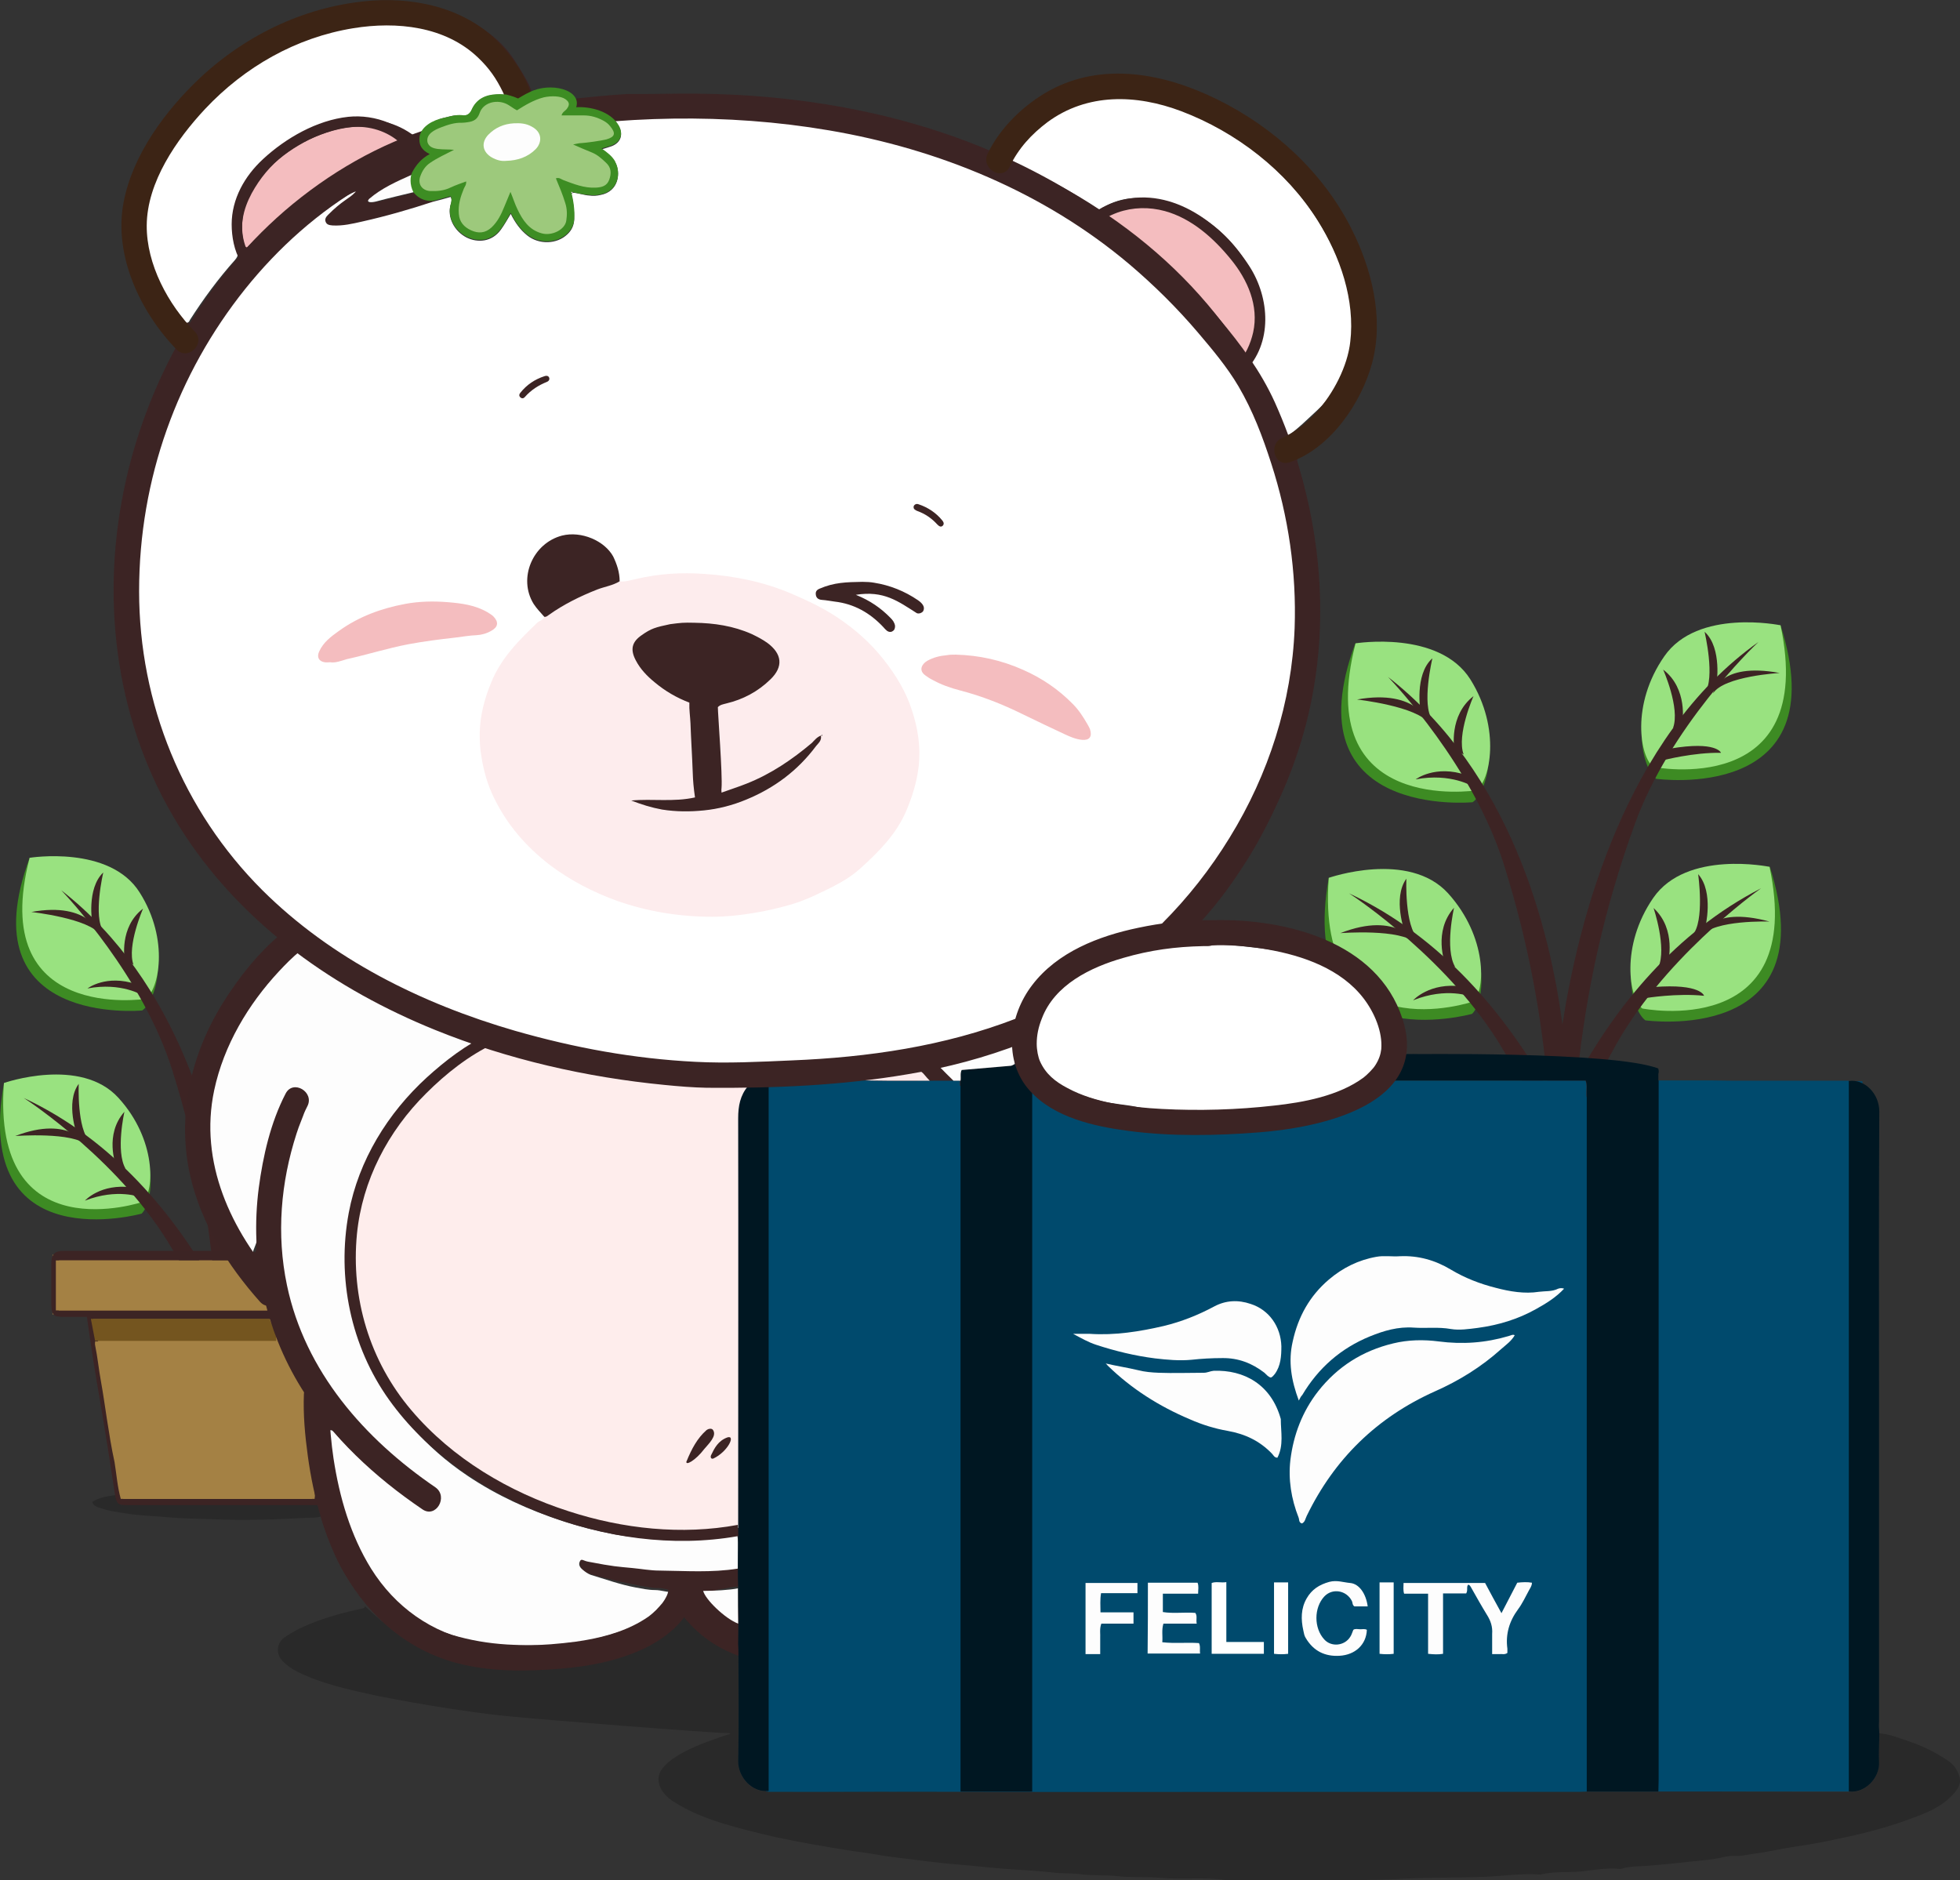 <?xml version="1.0" encoding="UTF-8"?>
<svg id="Layer_1" data-name="Layer 1" xmlns="http://www.w3.org/2000/svg" viewBox="0 0 69.46 66.63">
  <rect x="0" y="0" width="69.46" height="66.63" fill="#333333" stroke="none"/>
  <defs>
    <style>
      .cls-1 {
        fill: #fff;
      }

      .cls-2 {
        fill: #3c2424;
      }

      .cls-3 {
        fill: #74551f;
      }

      .cls-4 {
        fill: #f4bdbf;
      }

      .cls-5 {
        fill: #3d8b23;
      }

      .cls-6 {
        fill: #feedec;
      }

      .cls-7 {
        fill: #3c2415;
      }

      .cls-8 {
        isolation: isolate;
        opacity: .2;
      }

      .cls-9 {
        fill: #9dc97c;
      }

      .cls-10 {
        fill: #fdfdfd;
      }

      .cls-11 {
        fill: #004a6d;
      }

      .cls-12 {
        fill: #fdeced;
      }

      .cls-13 {
        fill: #3d2424;
      }

      .cls-14 {
        fill: #a48144;
      }

      .cls-15 {
        fill: #3d8d23;
      }

      .cls-16 {
        fill: #99e280;
      }

      .cls-17 {
        fill: #001722;
      }
    </style>
  </defs>
  <path class="cls-8" d="m4.11,52.98c.08.32.1.34.45.34h6.74c.04.14.09.26.1.41-.17.07-.35.05-.52.06-1.11.06-2.22.1-3.32.05-.54-.02-1.08-.02-1.62-.07-.48-.05-.97-.05-1.44-.13-.32-.05-.65-.09-.96-.2-.1-.04-.22-.06-.27-.21.24-.17.54-.2.84-.25Z"/>
  <path class="cls-8" d="m58.76,63.49c1.73,0,3.46,0,5.19.01h1.56c.58.07,1.11-.48,1.07-1.04-.02-.34,0-.69.01-1.03.39.02.74.18,1.11.3.35.12.7.28,1.02.47.24.15.5.28.64.56.16.32.13.51-.1.78-.31.36-.7.58-1.12.75-.84.34-1.72.6-2.6.79-.63.14-1.26.27-1.9.36-.49.07-.97.19-1.45.25-.24.03-.48.1-.72.08-.19-.01-.37.04-.55.08-.48.09-.96.11-1.44.17-.31.04-.64.06-.95.09-.36.04-.73.01-1.08.12-.02.01-.04.01-.07,0-.44-.04-.89.04-1.32.09-.48.05-.97-.01-1.45.11-.02.01-.04,0-.07,0-.62-.04-1.24.05-1.86.08-.98.04-1.95.02-2.93.07-2.1.11-4.2.02-6.3.05-.77-.12-1.55-.01-2.32-.08-.51-.05-1.02,0-1.52-.06-.44-.05-.89-.01-1.32-.07-.33-.04-.66-.02-.99-.06-.6-.07-1.21-.09-1.81-.14-.5-.04-1.01-.1-1.51-.14-.41-.03-.83-.08-1.24-.13-.58-.08-1.17-.13-1.76-.24-.33-.06-.67-.09-1.01-.15-.81-.13-1.62-.27-2.42-.44-.66-.15-1.32-.31-1.97-.51-.61-.19-1.2-.43-1.74-.78-.19-.13-.35-.29-.44-.49-.1-.22-.09-.46.07-.66.1-.13.22-.24.36-.34.53-.37,1.13-.58,1.73-.79.1-.03.2-.07.32-.1-.03-.02-.04-.03-.04-.03-.55.01-7.1-.52-7.41-.56-2-.16-4.68-.68-5.2-.79-.91-.2-1.82-.4-2.66-.81-.21-.1-.4-.23-.56-.4-.24-.25-.21-.63.07-.83.29-.2.6-.36.93-.49.6-.24,1.22-.41,1.86-.54.03,0,.05-.04.07-.07.36.33.71.65,1.13.92.76.49,1.59.77,2.47.96,1.08.23,2.18.24,3.27.18,1.1-.07,2.18-.25,3.18-.77.55-.28,1-.69,1.38-1.17.02-.02.05-.04.06-.05.11-.02.12.06.16.11.38.44.81.82,1.32,1.09.08.04.16.08.25.08,0,.12.01.24.01.37,0,1.25.02,2.51-.01,3.76-.01.6.51,1.14,1.08,1.07h1.7c1.71,0,3.41,0,5.12-.01h2.53c.09,0,.18.01.27.01h19.12c.09,0,.18,0,.27-.01.82.02,1.67.02,2.51.02Z"/>
  <path class="cls-11" d="m65.56,63.49c-9.92,0-19.35,0-29.28.01-3.29,0-5.84-.01-9.13-.01,0-.13-.72-.26-.72-.39v-24.18c0-.13.01-.27.02-.4,6.71,0,13.37-.1,20.03-.22,4.83.04,9.66.02,14.5.02h5.02c.01.13.03.27.03.4v20.82c0,1.3-.48,2.63-.47,3.95Z"/>
  <path class="cls-14" d="m8.3,44.47H1.86v2.11h1.25l1.04,6.62h7.04v-2.38s-.24-1.34-.18-1.54c.06-.21-.62-1.16-.62-1.31s-.59-1.46-.62-1.54c-.03-.09-.53-1.1-.53-1.1l-.94-.86Z"/>
  <path class="cls-2" d="m23.77,56.63c.15.29.36.55.56.79.45.53,1.02.93,1.66,1.19.43.18.9.26,1.37.26.39,0,.77-.35.75-.75-.02-.41-.33-.75-.75-.75-.09,0-.18,0-.27,0-.03,0-.18-.02-.04,0s-.02,0-.06,0c-.17-.03-.33-.08-.49-.14-.03,0-.15-.06-.03,0,.13.05-.01,0-.04-.02-.07-.03-.13-.07-.2-.1-.13-.07-.25-.16-.37-.24-.1-.07.14.12.05.04-.03-.02-.06-.05-.08-.07-.05-.04-.1-.09-.14-.13-.09-.09-.18-.17-.26-.27-.04-.04-.07-.08-.1-.12-.01-.02-.03-.04-.04-.05-.06-.08.13.17.06.07-.05-.07-.1-.14-.15-.21s-.09-.14-.13-.22c-.18-.35-.7-.48-1.03-.27-.35.23-.46.65-.27,1.02h0Z"/>
  <g>
    <path class="cls-5" d="m52.19,28.43s-6.47.62-4.16-5.63c0,0,3,.04,4.1,1.8s.54,3.49.06,3.83Z"/>
    <path class="cls-16" d="m52.32,28.01s-5.86.91-4.28-5.21c0,0,2.96-.48,4.07,1.28,1.1,1.76.69,3.6.21,3.93Z"/>
    <path class="cls-5" d="m52.17,35.93s-6.26,1.75-5.08-4.82c0,0,2.96-.49,4.36,1.06,1.39,1.54,1.14,3.35.72,3.76Z"/>
    <path class="cls-16" d="m52.22,35.49s-5.61,1.92-5.13-4.38c0,0,2.83-.99,4.23.55,1.4,1.55,1.32,3.42.9,3.83Z"/>
    <path class="cls-5" d="m58.69,27.6s6.44.91,4.41-5.44c0,0-2.99-.09-4.18,1.62-1.19,1.71-.69,3.47-.23,3.82Z"/>
    <path class="cls-16" d="m58.59,27.18s5.82,1.16,4.51-5.02c0,0-2.94-.61-4.12,1.1-1.19,1.71-.86,3.56-.39,3.92Z"/>
    <path class="cls-5" d="m58.31,36.16s6.44.91,4.41-5.44c0,0-2.99-.09-4.18,1.62-1.19,1.71-.7,3.47-.23,3.82Z"/>
    <path class="cls-16" d="m58.2,35.74s5.82,1.16,4.51-5.02c0,0-2.94-.61-4.12,1.1-1.18,1.71-.85,3.57-.39,3.92Z"/>
    <g>
      <path class="cls-13" d="m54.47,39.31c-.46-1-.58-1.05-1.18-2.07-1.84-3.16-5.26-5.44-5.48-5.58,3.32,1.56,5.57,4.34,7.05,6.96-.22-2.6-.69-5.19-1.56-7.97-1.09-3.49-3.93-6.47-4.11-6.66,4.36,3.4,5.74,8.96,6.18,12.32.56-3.63,2.19-10.18,6.95-13.56-.19.17-3.15,3.03-4.39,6.47-1.13,3.12-1.73,6.01-2.04,8.96,1.39-2.52,3.47-5.13,6.52-6.7-.21.15-3.55,2.55-5.27,5.78-.54,1.01-.76,1.18-1.18,2.17"/>
      <g>
        <path class="cls-13" d="m58.6,32.18s.48,1.42.17,2.1l.34-.16s.32-1.18-.51-1.94Z"/>
        <path class="cls-13" d="m58.33,35.37s1.1-.18,2.06-.08c0,0-.11-.44-1.78-.31,0,0-.13-.11-.28.39Z"/>
        <path class="cls-13" d="m60.18,30.98s.24,1.67-.2,2.16l.45-.26s.32-1.26-.25-1.9Z"/>
        <path class="cls-13" d="m62.71,32.66s-1.97-.07-2.41.51c0,0,.28-1.09,2.41-.51Z"/>
      </g>
      <g>
        <path class="cls-13" d="m58.94,23.73s.61,1.37.35,2.07l.33-.19s.21-1.2-.68-1.88Z"/>
        <path class="cls-13" d="m58.95,26.94s1.08-.28,2.04-.26c0,0-.15-.43-1.8-.15,0-.01-.13-.1-.24.41Z"/>
        <path class="cls-13" d="m60.41,22.4s.39,1.64,0,2.17l.42-.3s.21-1.29-.41-1.87Z"/>
        <path class="cls-13" d="m63.07,23.85s-1.97.11-2.36.72c0,0,.19-1.12,2.36-.72Z"/>
      </g>
      <g>
        <path class="cls-13" d="m52.22,24.67s-.61,1.37-.35,2.07l-.33-.19s-.21-1.19.68-1.88Z"/>
        <path class="cls-13" d="m52.21,27.88s-.78-.5-2.04-.26c0,0,.69-.53,1.8-.15,0,0,.13-.1.24.41Z"/>
        <path class="cls-13" d="m50.76,23.34s-.39,1.64,0,2.17l-.42-.3s-.22-1.29.41-1.87Z"/>
        <path class="cls-13" d="m48.09,24.79s2.16.24,2.56.86c0,0-.39-1.25-2.56-.86Z"/>
      </g>
      <g>
        <path class="cls-13" d="m51.53,32.17s-.34,1.46.04,2.1l-.36-.13s-.43-1.13.32-1.97Z"/>
        <path class="cls-13" d="m52.13,35.32s-.86-.35-2.05.13c0,0,.58-.65,1.74-.49-.01,0,.1-.12.31.36Z"/>
        <path class="cls-13" d="m49.84,31.14s-.07,1.68.42,2.13l-.47-.22s-.45-1.22.05-1.91Z"/>
        <path class="cls-13" d="m47.5,33.07s2.17-.17,2.67.36c0,0-.62-1.16-2.67-.36Z"/>
      </g>
    </g>
  </g>
  <g>
    <path class="cls-5" d="m5.04,35.81s-6.21.6-3.99-5.41c0,0,2.88.04,3.94,1.73,1.06,1.69.52,3.36.05,3.68Z"/>
    <path class="cls-16" d="m5.16,35.4s-5.63.87-4.11-5c0,0,2.84-.46,3.9,1.23,1.07,1.69.67,3.46.21,3.77Z"/>
    <path class="cls-5" d="m5.02,43.01s-6.01,1.68-4.88-4.62c0,0,2.84-.47,4.18,1.01,1.35,1.48,1.1,3.21.7,3.61Z"/>
    <path class="cls-16" d="m5.07,42.59S-.32,44.43.14,38.38c0,0,2.72-.95,4.06.53,1.35,1.48,1.27,3.29.87,3.68Z"/>
    <path class="cls-5" d="m11.28,35.01s6.18.87,4.23-5.23c0,0-2.87-.09-4.01,1.56-1.14,1.65-.67,3.34-.22,3.67Z"/>
    <path class="cls-16" d="m11.18,34.61s5.58,1.12,4.33-4.82c0,0-2.82-.59-3.96,1.06s-.82,3.42-.37,3.76Z"/>
    <path class="cls-5" d="m10.91,43.23s6.18.87,4.23-5.23c0,0-2.87-.09-4.01,1.56s-.67,3.33-.22,3.67Z"/>
    <path class="cls-16" d="m10.81,42.82s5.58,1.12,4.33-4.82c0,0-2.82-.59-3.96,1.06s-.82,3.43-.37,3.76Z"/>
    <g>
      <path class="cls-13" d="m7.23,46.25c-.45-.96-.56-1.01-1.13-1.99-1.76-3.03-5.05-5.22-5.26-5.35,3.19,1.49,5.35,4.16,6.77,6.68-.21-2.49-.66-4.98-1.5-7.65-1.05-3.35-3.77-6.21-3.94-6.39,4.18,3.26,5.51,8.6,5.93,11.82.53-3.48,2.11-9.77,6.67-13.02-.18.17-3.02,2.91-4.22,6.21-1.08,3-1.66,5.77-1.96,8.6,1.33-2.42,3.33-4.93,6.26-6.43-.2.14-3.41,2.45-5.06,5.55-.52.97-.73,1.14-1.13,2.08"/>
      <g>
        <path class="cls-13" d="m11.2,39.41s.46,1.36.16,2.01l.33-.15s.3-1.13-.49-1.86Z"/>
        <path class="cls-13" d="m10.93,42.47s1.06-.17,1.97-.07c0,0-.11-.42-1.71-.3.01,0-.11-.11-.26.37Z"/>
        <path class="cls-13" d="m12.71,38.26s.23,1.6-.2,2.08l.43-.25s.32-1.22-.23-1.83Z"/>
        <path class="cls-13" d="m15.13,39.87s-1.89-.07-2.32.49c.01,0,.29-1.05,2.32-.49Z"/>
      </g>
      <g>
        <path class="cls-13" d="m11.52,31.3s.58,1.32.34,1.99l.31-.18s.21-1.15-.65-1.81Z"/>
        <path class="cls-13" d="m11.53,34.38s1.04-.27,1.96-.25c0,0-.14-.41-1.73-.15,0,0-.12-.09-.23.4Z"/>
        <path class="cls-13" d="m12.93,30.02s.37,1.57-.01,2.09l.4-.29s.21-1.24-.39-1.8Z"/>
        <path class="cls-13" d="m15.48,31.41s-1.89.1-2.26.69c0,0,.19-1.07,2.26-.69Z"/>
      </g>
      <g>
        <path class="cls-13" d="m5.07,32.2s-.58,1.32-.34,1.99l-.31-.18s-.21-1.15.65-1.81Z"/>
        <path class="cls-13" d="m5.06,35.28s-.75-.48-1.96-.25c0,0,.66-.51,1.73-.15,0,0,.12-.09.23.4Z"/>
        <path class="cls-13" d="m3.66,30.92s-.37,1.57.01,2.09l-.4-.29s-.21-1.23.39-1.8Z"/>
        <path class="cls-13" d="m1.11,32.32s2.08.23,2.45.82c0,0-.37-1.2-2.45-.82Z"/>
      </g>
      <g>
        <path class="cls-13" d="m4.41,39.4s-.32,1.4.04,2.02l-.34-.12s-.42-1.09.3-1.9Z"/>
        <path class="cls-13" d="m4.98,42.43s-.82-.33-1.97.12c0,0,.55-.62,1.67-.47,0,0,.1-.11.3.35Z"/>
        <path class="cls-13" d="m2.79,38.41s-.07,1.61.4,2.05l-.45-.21s-.44-1.17.05-1.84Z"/>
        <path class="cls-13" d="m.54,40.26s2.08-.16,2.56.34c0,.01-.59-1.1-2.56-.34Z"/>
      </g>
    </g>
  </g>
  <path class="cls-17" d="m49.83,37.36s7.38-.11,8.94.51v3.49s-1.31-1.45-1.31-1.61-.87-1.42-.87-1.42l-1.66-.51-5.08-.09-.02-.37Z"/>
  <path class="cls-2" d="m6.82,38.19c.02.06.06.11.11.21.5-2.09,1.48-3.85,3.08-5.23.01-.11-.06-.14-.1-.18-1.85-1.56-3.29-3.44-4.28-5.66-.47-1.05-.78-2.15-1.02-3.28-.3-1.42-.38-2.86-.31-4.3.03-.71.12-1.41.24-2.11.19-1.08.44-2.14.8-3.17.23-.67.51-1.32.84-1.95l.18-.36c-.42-.48-.79-.99-1.14-1.51s-.55-1.1-.67-1.72c-.2-1.05.02-2.05.4-3.02.38-1,1.01-1.86,1.76-2.62,1.25-1.27,2.71-2.21,4.41-2.74C12.12.24,13.14.03,14.19.1c1.29.09,2.48.45,3.46,1.34.32.29.57.65.79,1.02.16.27.33.52.41.83-.33.33-.44.34-.79.09-.01-.01-.02-.01-.03-.01,0-.04.01-.09-.01-.13-.33-.67-.77-1.24-1.41-1.66-.8-.52-1.7-.66-2.62-.74-.26-.02-.49-.02-.8,0-.75.05-1.27.21-1.87.41-1.23.41-2.35,1.03-3.35,1.87s-1.82,1.82-2.34,3.04c-.2.46-.37.95-.42,1.44-.05.48-.06.98.07,1.45.06.23.12.47.24.68.29.55.64,1.06,1.04,1.55.05.07.09.16.17.17.06-.01.07-.06.1-.1.48-.75,1.01-1.47,1.6-2.13.14-.15.12-.29.06-.46-.14-.35-.14-.73-.06-1.08.19-.86.63-1.58,1.3-2.16.77-.67,1.65-1.11,2.69-1.24.83-.1,1.58.01,2.27.48.09.06.17.11.28.08-.04.27.07.48.36.62-.3.17-.48.39-.59.67-.01.02-.03.04-.04.05-.54.24-1.21.55-1.67.94.04.1.29.04.39.02.44-.11.89-.22,1.33-.33.21.15.46.21.68.32-.82.27-1.65.51-2.5.7-.35.08-.7.21-1.06.19-.1-.01-.29-.05-.33-.16-.04-.1.06-.2.11-.27.13-.18.35-.37.58-.53.05-.04.22-.15.21-.16-.03-.04-.08,0-.12.04-.03.02-.05.03-.08.05-.04.03-.09.05-.13.08-.04.02-.08.04-.12.06-3.01,1.98-5.06,4.72-6.16,8.18-.1.31-.2.63-.28.95-.15.6-.26,1.2-.35,1.8-.03.17-.01.36-.07.52-.1.32,0,.66-.12.97.03,1.11-.07,2.23.13,3.34.06.34.07.7.16,1.03.21.81.4,1.63.72,2.42.99,2.5,2.54,4.57,4.61,6.27,1.88,1.54,4,2.65,6.28,3.46.75.27,1.52.5,2.29.71.31.09.64.11.95.21.31.09.62.14.93.2.48.09.97.17,1.46.23.58.07,1.15.16,1.73.19.06,0,.11,0,.17,0,.41.09.83.11,1.24.11,1.17,0,2.35.05,3.52-.06.14,0,.29.03.43,0,.46-.1.93-.12,1.4-.18.67-.09,1.34-.23,2-.37.93-.2,1.84-.48,2.73-.82.26-.1.49-.18.54-.51.03-.16.14-.3.23-.44.36-.59.86-1.04,1.44-1.41.87-.56,1.85-.82,2.85-1,.3-.05.56-.13.78-.37.27-.31.56-.6.82-.92,1.17-1.43,2.06-3.02,2.61-4.78.08-.25.15-.5.24-.75.21-.6.31-1.22.41-1.84.07-.42.13-.84.16-1.27.04-.65.12-1.29.13-1.94,0-.2-.07-.39-.07-.59,0-.34,0-.68-.05-1.02-.07-.43-.14-.86-.2-1.29-.13-.89-.41-1.73-.72-2.56-.76-2.01-1.94-3.77-3.45-5.3-1.36-1.37-2.92-2.46-4.63-3.35-.9-.47-1.84-.88-2.8-1.2-.62-.21-1.25-.4-1.88-.58-.69-.19-1.38-.33-2.08-.49-.47-.1-.95-.18-1.44-.24-.44-.05-.89-.11-1.33-.17-.5-.07-1-.09-1.51-.13-.49-.04-.99-.03-1.49-.06-.83-.05-1.66-.03-2.49.05-.41-.23-.84-.38-1.32-.35,0-.12-.19-.19-.19-.28.57-.06,1.17-.12,1.92-.17.62.01,1.19-.02,1.91.01.73.02,1.15.04,1.75.08.55.04,1.1.08,1.64.14.91.09,1.82.23,2.72.42.75.16,1.5.33,2.25.53.92.25,1.82.54,2.71.91.24-.33.47-.67.73-.98.64-.78,1.43-1.32,2.42-1.55,1.07-.25,2.13-.21,3.19.07,1.36.36,2.56,1.03,3.64,1.92,1.17.97,2.12,2.12,2.79,3.48.38.76.6,1.56.73,2.4.16,1.07,0,2.1-.48,3.07-.34.7-.89,1.24-1.47,1.74-.23.2-.45.4-.7.56-.14.08-.1.2-.07.32.12.43.24.87.33,1.32.17.85.3,1.69.33,2.56.02.59.06,1.17.04,1.76-.02.57-.1,1.14-.18,1.72-.11.81-.28,1.61-.49,2.4-.4,1.53-1.01,2.97-1.86,4.31-.25.39-.51.78-.79,1.15-.27.36-.56.71-.88,1.06.08.06.16.03.23.03.66,0,1.03.17,1.68.26,1.05.15,2.26.35,3.21.88.22.12.4.21.56.42.02.02,0,.17.03.18.23.2.41.24.61.48.13.16.05.37.25.43m.12.35c.12.28.19.56.27.86s-1.47.78-1.44,1.08c-.04.02,1.83-.31,1.83-.26,0,.33-.16.59-.34.85-.1.11-.18.22-.29.31-.6.53-1.33.83-2.09,1.01-.68.16-1.36.31-2.07.36-.5.03-1.01.11-1.51.12-1.01,0-2.01.02-3.02-.12-.45-.06-.89-.11-1.33-.21-.58-.14-1.15-.27-1.69-.54-.3-.15-.54-.39-.84-.53-.11-.15-.21-.3-.33-.44-.13-.17-.15-.39-.28-.56-.03-.22-.06-.44-.09-.68-.85.33-1.71.56-2.6.79.19.19.21-.31.37-.16-.2,0-1.2-.05-1.41-.05-.21-.31,1.88,2.55,1.52,2.7-.03,0-1.5-2.27-1.53-2.26-.52.08-1.04.17-1.55.25-1.15.12-2.29.23-3.45.22-.24,0-.49,0-.73,0-.48-.02-.97,0-1.46-.05-.53-.07-1.07-.09-1.61-.14-.45-.04-.9-.1-1.34-.16-.46-.07-.92-.14-1.38-.25-.44-.1-.89-.14-1.32-.28-.61-.19-1.25-.27-1.84-.52-.21-.09-.37-.04-.55.08-.43.3-.85.6-1.26.94-.79.66-1.43,1.46-2.01,2.3-.28.42-.49.89-.67,1.36-.34.85-.53,1.74-.55,2.66,0,.31,0,.61.04.92.04.26.06.53.11.78.12.57.3,1.12.56,1.65.22.45.45.9.73,1.31.33.48.69.93,1.09,1.35,1.21,1.24,2.65,2.12,4.25,2.75.5.2,1.02.37,1.54.49.51.12,1.02.25,1.55.3.42.04.85.11,1.28.13.52,0,1.05,0,1.57,0,.31,0,.61-.06.91-.13v.46c-.43-.02-.86.05-1.29.06-.64,0-1.28.04-1.92-.05-.4-.05-.81-.08-1.2-.16-.6-.12-1.2-.26-1.78-.46-1.19-.39-2.32-.9-3.35-1.6-1.51-1.02-2.75-2.3-3.58-3.95-.25-.49-.44-.99-.6-1.52-.09-.31-.16-.63-.19-.96-.03-.3-.11-.6-.12-.91-.01-.56.05-1.12.13-1.68.1-.68.32-1.32.58-1.93.29-.67.66-1.31,1.12-1.89.49-.61,1.02-1.18,1.61-1.69.37-.32.77-.6,1.19-.89-1.13-.39-2.2-.84-3.23-1.38-1.05-.54-2.03-1.18-2.97-1.88-.92.74-1.6,1.64-2.16,2.62-.33.57-.51,1.2-.72,1.81-.19.56-.25,1.15-.28,1.74-.01.33.02.66.05.99.04.57.18,1.12.38,1.64.26.69.6,1.34,1.04,1.94.03.04.05.1.12.07.08-.25-.05-.48-.05-.72-.01-.6.05-1.19.13-1.78.1-.75.32-1.46.56-2.16.1-.28.2-.58.37-.84.07-.11.13-.16.24-.15.05.08.06.15.03.21-.16.38-.25.78-.35,1.18-.12.45-.21.92-.23,1.38-.02.5-.04,1-.02,1.5.02.52.05,1.03.13,1.54.09.54.22,1.08.39,1.6.18.56.41,1.1.68,1.63.34.68.74,1.33,1.19,1.94.88,1.2,1.96,2.22,3.17,3.09.07.05.15.1.21.16.08.08.1.18.04.27-.06.1-.15.07-.23.03-.34-.18-.7-.33-1.01-.54-.85-.58-1.65-1.21-2.32-2-.05-.06-.11-.11-.2-.09-.05.06-.04.13-.03.19.03.44,0,.88.06,1.32.06.42.1.84.22,1.25.2.71.43,1.4.84,2.03.78,1.23,1.86,2.04,3.26,2.46.64.19,1.3.3,1.95.34,1.14.07,2.27.03,3.39-.27.64-.17,1.26-.39,1.8-.79.29-.21.53-.46.73-.8-.26.03-.47-.07-.68-.07-.23,0-.46-.05-.68-.09-.54-.11-1.14-.23-1.67-.39-.1-.03-.26-.09-.34-.16-.1-.09-.12-.34-.03-.47.12-.06.31.06.41.06.52-.02.99.22,1.51.27.31.03.64.09.95.09.93.02,1.86.08,2.79-.07v.7c-.38,0-.73.14-1.12.14.2.35.45.61.81.85.1.06.18.17.32.15,0,.29-.01.58-.01.87-.09,0-.17-.03-.25-.08-.51-.28-.94-.65-1.32-1.09-.04-.05-.05-.13-.16-.11-.01,0-.04.03-.06.05-.39.48-.83.88-1.38,1.17-1,.51-2.08.7-3.18.77-1.09.07-2.19.05-3.27-.18-.88-.19-1.71-.47-2.47-.96-.41-.27-.77-.59-1.13-.92-.48-.52-.88-1.1-1.17-1.75-.2-.45-.38-.91-.51-1.38,0-.14-.06-.27-.1-.41h-6.74c-.35,0-.38-.02-.45-.34-.13-.83-.25-1.66-.39-2.48-.12-.76-.26-1.52-.38-2.28-.08-.51-.15-1.02-.23-1.57h-.83c-.36,0-.42-.07-.43-.43,0-.49,0-.98,0-1.47,0-.31.11-.45.46-.44,1.4,0,2.8,0,4.2,0h1.82l.4-1.85.34-3,1.35-1.9,1.59-.28,5.82-2.24s4.07.77,4.17,1.72c.09.95,0,2.88-.49,3.95m-18,6.8s-.01.09,0,.13c.09.43.13.87.21,1.3.08.44.14.89.21,1.33.08.52.16,1.03.25,1.53.08.43.1.87.22,1.3h6.78c.05-.32-.05-.6-.09-.89-.04-.33-.13-.65-.11-.98.01-.2-.01-.4,0-.6.01-.32-.05-.64.06-.96.03-.09-.01-.19-.07-.28-.3-.54-.66-1.05-.87-1.63-.04-.1-.07-.22-.19-.26,0-.29-.16-.52-.24-.77H3.3c.08.27.13.52.17.78Zm39.57-14.03c-.55-.02-1.07.04-1.58.11-.42.06-.85.11-1.26.22-.78.2-1.52.49-2.16.98-.61.47-1.07,1.05-1.24,1.81-.06.28-.09.59,0,.85.1.31.31.58.59.79.53.38,1.13.61,1.76.77.41.1.82.12,1.23.2.43.09.88.11,1.31.12.83,0,1.66.04,2.49-.03.66-.06,1.32-.1,1.97-.22.51-.09,1.01-.21,1.49-.4.43-.17.84-.36,1.16-.7.17-.19.3-.39.34-.66.04-.22,0-.43,0-.64,0-.38-.15-.71-.33-1.03-.36-.62-.89-1.04-1.52-1.36-.88-.45-1.84-.64-2.8-.73-.49-.06-.97-.14-1.43-.08Zm-7.11-27.77c1.11.5,2.16,1.06,3.15,1.71.34-.23.71-.36,1.09-.4.76-.07,1.47.12,2.14.46.73.37,1.33.89,1.8,1.56.39.56.65,1.16.74,1.85.08.67,0,1.26-.4,1.82-.02.04-.04.08-.07.13.51.84.93,1.71,1.28,2.66.44-.31.79-.65,1.14-.98.87-.8,1.17-1.83,1.23-2.96.02-.33-.07-.66-.11-.98-.06-.43-.17-.85-.33-1.25-.81-2.05-2.24-3.58-4.09-4.74-.7-.44-1.46-.73-2.24-.94-.39-.11-.8-.17-1.21-.16-.23.01-.47.01-.7,0-.35-.02-.68.07-1,.17-1.09.32-1.81,1.1-2.42,2.05ZM2.08,46.44h7.5c-.1-.14-.08-.28-.18-.38-.44-.42-.79-.92-1.15-1.39H2.09c-.01.59-.01,1.17-.01,1.77ZM44.19,12.54c.06-.04.08-.04.1-.06.03-.04.06-.09.09-.14.33-.6.33-1.23.14-1.86-.47-1.54-1.53-2.52-3.02-3.05-.53-.19-1.09-.19-1.63-.07-.17.04-.35.09-.52.24,1.94,1.35,3.57,2.96,4.84,4.94ZM14.54,4.99c-.31-.23-.61-.36-.94-.43-.66-.14-1.3-.07-1.93.14-1.15.38-2.06,1.08-2.65,2.15-.31.56-.44,1.15-.27,1.79.01.05.02.11.11.13,1.6-1.65,3.5-2.87,5.68-3.78Z"/>
  <path class="cls-11" d="m62.04,38.3h3.15c.11,0,.22,0,.33,0v25.18h-1.56c-1.73,0-3.46,0-5.19-.01v-25.18c.62,0,1.25,0,1.87,0,.47.01.93.01,1.4.01Z"/>
  <path class="cls-17" d="m58.76,63.49h-2.53v-24.78c0-.13.02-.26-.03-.41h-6.78c.18-.26.33-.53.34-.85,0-.05.04-.07.08-.09,1,0,2,.11,3,.08.17-.05.32.11.49.04.3.03.6.05.9.08.38,0,.76.02,1.14.02.21.11.44.03.66.05.18.1.35.11.53,0,.02.06.07.07.13.07h.47s.05.06.07.06c.25,0,.49.04.74,0,.19.08.39.09.59.07.1,0,.23,0,.22.15,0,.11-.12.21,0,.32v24.78c0,.14-.01.28-.01.41Z"/>
  <path class="cls-17" d="m66.6,61.42c0,.34-.03.69-.01,1.03.03.56-.5,1.11-1.07,1.04v-25.18c.55-.08,1.08.44,1.08,1.08-.02,3.26-.01,6.52-.01,9.78v11.85c-.01.13,0,.27.01.4Z"/>
  <path class="cls-11" d="m49.41,38.3h6.78c.05.14.03.28.03.41v24.78c-.09,0-.18.01-.27.01h-19.12c-.09,0-.18,0-.27-.01v-24.79c.3.14.54.38.84.53.54.27,1.11.4,1.69.54.44.1.88.15,1.33.21,1,.14,2.01.13,3.02.12.51,0,1.01-.08,1.51-.12.71-.05,1.39-.2,2.07-.36.76-.18,1.49-.49,2.09-1.01.12-.08.21-.2.3-.31Zm4.28,8.83c-.08-.05-.15,0-.22.02-.81.24-1.63.3-2.47.19-.54-.07-1.09-.06-1.62.07-1.07.26-1.97.82-2.66,1.7-.56.72-.87,1.55-.98,2.43-.09.69.02,1.39.29,2.04.03.07,0,.19.12.21.11-.06.13-.18.17-.27.98-2.02,2.49-3.49,4.54-4.41.86-.39,1.65-.87,2.35-1.5.16-.15.36-.28.48-.48,0,0,.02-.02.04-.03,0,0-.02,0-.04,0v.04Zm-7.66,2.51c.06-.1.08-.15.11-.2.57-.96,1.37-1.66,2.4-2.08.5-.2,1.01-.35,1.55-.31.44.03.88-.02,1.32.05.31.05.63,0,.95-.04.73-.1,1.42-.31,2.07-.67.36-.2.7-.42.99-.72-.08-.05-.16-.04-.21,0-.22.1-.45.08-.68.11-.52.08-1.04-.02-1.53-.14-.55-.14-1.1-.35-1.6-.65-.55-.33-1.15-.5-1.8-.47-.28,0-.56-.03-.83.02-.63.11-1.2.39-1.69.81-.68.58-1.09,1.33-1.28,2.2-.15.72-.04,1.39.23,2.1Zm-.99-.82c.07-.02.1-.09.14-.14.21-.3.23-.63.23-.98,0-.69-.42-1.29-1.09-1.5-.44-.14-.88-.12-1.29.09-.57.3-1.17.55-1.78.69-.86.2-1.73.35-2.63.28-.2,0-.39,0-.59,0,.28.15.54.3.82.39.68.23,1.37.39,2.08.48.43.06.86.1,1.29.05.36-.04.73-.05,1.09-.06.57,0,1.06.18,1.5.52.07.07.13.16.23.18Zm-5.86-.7s.06.07.09.1c.85.83,1.83,1.44,2.91,1.9.44.18.88.33,1.34.41.62.1,1.14.36,1.57.81.05.05.08.14.19.14.23-.44.1-.91.12-1.37-.34-1.23-1.31-1.75-2.38-1.71-.12,0-.23.07-.35.07-.53,0-1.07,0-1.6,0-.24,0-.49-.03-.72-.09-.39-.1-.78-.17-1.17-.25Zm11.44,8.36v2.14c.19,0,.35.02.53,0v-2.14h.82c.07-.12,0-.23.07-.31.07,0,.09.06.11.11.18.32.35.64.55.95.13.21.21.43.19.69-.02.23,0,.46,0,.71.11,0,.18,0,.26,0,.09,0,.18.03.28-.04,0-.04,0-.1,0-.15-.07-.52.07-.98.38-1.4.15-.2.26-.44.38-.66.05-.09.12-.16.11-.28-.17-.04-.34-.03-.52,0-.19.36-.37.71-.56,1.08-.21-.39-.39-.73-.58-1.07h-2.89c0,.14-.02.25.02.38h.85Zm-9.94-.39v2.52h1.86c-.02-.13.03-.25-.04-.37-.43-.03-.86.02-1.3-.03,0-.23-.03-.43.04-.66h1.18c-.03-.15.03-.27-.05-.38-.39-.04-.78.03-1.15-.03v-.65h1.25c0-.15.03-.27-.02-.39-.6-.01-1.18-.01-1.77-.01Zm7.79.84c-.06-.45-.3-.8-.63-.83-.24-.02-.47-.11-.74-.04-.36.09-.62.26-.8.58-.21.37-.21.76-.12,1.15.02.09.04.18.09.27.27.46.67.65,1.19.62.55-.03.95-.4.97-.92-.07-.04-.15-.02-.23-.02-.09,0-.18-.02-.25.02-.04.09-.07.18-.11.25-.2.32-.67.37-.92.09-.37-.41-.36-1.13,0-1.52.29-.31.79-.22.98.16.03.06,0,.14.09.19h.48Zm-8.3.21h-1.18c0-.24-.02-.44.02-.68h1.29v-.36h-1.84v2.52h.52c0-.19,0-.36,0-.54,0-.17-.03-.35.04-.54h1.14c0-.13,0-.24,0-.4Zm4.62,1.05h-1.33v-2.12c-.19,0-.36-.03-.52.03v2.51h1.85c0-.13,0-.25,0-.42Zm.36-2.11v2.53c.18.02.34.02.5,0v-2.53h-.5Zm3.74,0v2.53c.18.02.34.02.5,0v-2.53h-.5Z"/>
  <path class="cls-6" d="m26.44,39.68c.01,4.79-.24,9.67-.24,14.46-.3.07-.6.11-.91.11-.53,0-1.06.08-1.58.07-.43,0-.89-.03-1.32-.07-.53-.05-1.01-.21-1.51-.33-.52-.12-1.08-.31-1.59-.51-1.6-.64-3.15-1.46-4.36-2.7-.41-.41-.74-.88-1.07-1.36-.29-.41-.45-.91-.67-1.36-.26-.52-.38-1.28-.5-1.84-.06-.26-.08-.53-.12-.78-.04-.31-.05-.62-.04-.93.01-.92.1-1.82.44-2.67.19-.47.4-.97.68-1.38.57-.85,1.21-1.68,2-2.34.4-.34.93-.7,1.36-.99.18-.13.34-.05.55.03.59.25,1.23.34,1.84.53.43.13.88.17,1.32.27.46.11.92.19,1.38.25.44.07.89.12,1.34.16.54.05,1.08.07,1.61.14.49.06,1.16.02,1.64.04-.28.33-.26.76-.26,1.19Z"/>
  <path class="cls-11" d="m34.04,63.49c-1.71,0-3.41,0-5.12.01h-1.7v-25.1c1.15,0,2,0,3.14-.12.83.04,1.96.02,2.8.02h.86v21.22c.02,1.32.02,2.65.02,3.97Z"/>
  <path class="cls-10" d="m26.15,55.59c-.93.15-1.86.08-2.79.07-.31,0-.63-.06-.95-.09-.52-.05-.66-.05-1.54-.22-.19-.03-.24-.11-.3-.05-.09.13-.03.24.08.33.08.07.18.14.28.18.53.16,1.06.35,1.6.45.22.04.45.09.68.09s.43.09.68.07c-.2.34-.44.59-.73.8-.54.4-1.16.62-1.8.79-1.11.3-2.25.34-3.39.27-.66-.04-1.31-.15-1.95-.34-1.39-.42-2.47-1.23-3.26-2.46-.4-.63-.64-1.32-.84-2.03-.11-.41-.15-.83-.22-1.25-.06-.44-.04-.88-.06-1.32,0-.06-.02-.13.03-.19.09-.02.14.02.2.09.67.78,1.47,1.42,2.32,2,.31.21.67.36,1.01.54.08.04.17.08.23-.03.06-.09.04-.2-.04-.27-.07-.06-.14-.11-.21-.16-1.21-.87-2.28-1.88-3.17-3.09-.45-.61-.85-1.26-1.19-1.94-.26-.53-.5-1.07-.68-1.63-.17-.52-.29-1.06-.39-1.6-.09-.51-.11-1.02-.13-1.54-.02-.5,0-1,.02-1.5.02-.46.11-.93.23-1.38.11-.4.19-.8.35-1.18.02-.06.02-.13-.03-.21-.11,0,.1.27.03.38-.17.26-.27.43-.37.71-.24.7-.39,1.47-.49,2.22-.08.59-.22,1.02-.21,1.62,0,.24-.14.47-.21.72-.07.03-.09-.04-.12-.07-.44-.6-.78-1.25-1.04-1.94-.2-.52-.34-1.07-.38-1.64-.02-.33-.06-.66-.05-.99.03-.59.09-1.18.28-1.74.21-.61.39-1.24.72-1.81.57-.99,1.25-1.88,2.16-2.62.94.7,1.93,1.34,2.97,1.88,1.04.53,2.4,1,3.52,1.39-.42.3-1.02.74-1.39,1.06-.59.51-1.11,1.13-1.6,1.74-.46.58-.75,1.18-1.04,1.85-.27.61-.45,1.19-.55,1.87-.08.56-.03,1.01-.02,1.57,0,.31.02.54.06.85.04.33.05.64.14.95.16.52.3,1.08.55,1.57.83,1.65,1.9,2.92,3.42,3.94,1.04.7,2.17,1.21,3.35,1.6.58.19,1.18.34,1.78.46.39.08.8.11,1.2.16.64.08,1.28.05,1.92.05.43,0,.88-.19,1.31-.17.05.33.02.82.02,1.19Z"/>
  <path class="cls-17" d="m34.04,63.49v-25.19c.02-.13-.02-.26.04-.38.59-.05,1.17-.1,1.75-.15.05,0,.1-.04.14-.07.13.17.15.39.28.56.11.14.22.29.33.44v24.79c-.85,0-1.69,0-2.54,0Z"/>
  <path class="cls-1" d="m42.94,33.5c.46-.06.94.02,1.42.07.97.1,1.92.28,2.8.73.62.32,1.16.75,1.52,1.36.18.32.32.65.33,1.03,0,.21.04.42,0,.64-.04.28-.17.48-.34.66-.32.34-.73.54-1.16.7-.48.19-.98.31-1.49.4-.65.12-1.31.16-1.97.22-.83.07-1.66.05-2.49.03-.43,0-.88-.03-1.31-.12-.41-.08-.83-.1-1.23-.2-.63-.16-1.23-.39-1.76-.77-.28-.2-.49-.47-.59-.79-.09-.27-.06-.57,0-.85.17-.77.63-1.35,1.24-1.81.65-.49,1.39-.78,2.16-.98.41-.11.84-.16,1.26-.22.53-.06,1.04-.12,1.59-.1Z"/>
  <path class="cls-1" d="m35.83,5.73c.61-.95,1.33-1.73,2.42-2.06.32-.1.61-.17.96-.19.3-.02.45-.03.76-.01.43.03.79.08,1.18.19.79.21,1.55.51,2.24.94,1.85,1.16,3.27,2.68,4.09,4.74.16.4.26.8.34,1.25.06.36.12.65.1.98-.06,1.13-.36,2.16-1.23,2.96-.36.33-.7.68-1.14.98-.34-.95-.77-1.82-1.28-2.66.03-.05.04-.09.07-.13.38-.55.48-1.15.4-1.82-.09-.7-.35-1.29-.74-1.85-.47-.67-1.07-1.19-1.8-1.56-.67-.34-1.38-.53-2.14-.46-.38.04-.75.17-1.09.4-.98-.65-2.04-1.21-3.14-1.7Z"/>
  <path class="cls-1" d="m17.94,3.36c-.11,0-.22-.01-.33-.01-.39.02-.71.16-.88.53-.08.17-.18.24-.36.21-.22-.03-.44.04-.65.09-.38.09-.62.36-.85.65-.11.03-.19-.02-.28-.08-.69-.48-1.44-.59-2.27-.48-1.04.13-1.91.57-2.69,1.24-.67.58-1.11,1.3-1.3,2.16-.07.34-.07.72.06,1.08.06.16.08.3-.06.46-.59.66-1.12,1.38-1.6,2.13-.02.04-.03.08-.1.1-.09-.01-.12-.11-.17-.17-.39-.48-.74-1-1.04-1.55-.11-.21-.18-.45-.24-.68-.13-.47-.12-.97-.07-1.45.05-.5.22-.98.42-1.44.52-1.21,1.34-2.19,2.34-3.04.99-.84,2.12-1.46,3.35-1.87.61-.2,1.1-.36,1.85-.43.34-.03.56,0,.83,0,.92.08,1.82.23,2.62.74.64.41,1.08.99,1.41,1.66.02.04,0,.09,0,.14Z"/>
  <path class="cls-14" d="m9.79,47.52c.12.05.15.17.19.26.22.59.57,1.09.87,1.63.05.09.1.19.07.28-.11.31-.05.64-.06.96-.01.2.01.4,0,.6-.02.33.07.65.11.98.03.29.14.58.09.89h-6.78c-.12-.43-.15-.87-.22-1.3-.11-.5-.19-1.01-.27-1.52-.07-.45-.13-.89-.21-1.33-.08-.43-.12-.87-.21-1.3-.01-.04,0-.09,0-.13h5.26c.39-.02.78-.02,1.16-.02Z"/>
  <path class="cls-17" d="m26.15,55.59c0-.37,0-.76.01-1.13v-.46c0-4.79.01-9.58,0-14.37,0-.43.07-.81.35-1.14.24,0,.49,0,.73,0v24.98c-.57.07-1.09-.47-1.08-1.07.03-1.25.01-2.51.01-3.76,0-.12,0-.24-.01-.37,0-.29.01-.58.01-.87,0-.38,0-.75-.01-1.13-.01-.22-.01-.45-.01-.69Z"/>
  <path class="cls-14" d="m1.98,46.44v-1.77h6.16c.36.46.71.96,1.15,1.39.11.1.09.24.18.38H1.98Z"/>
  <path class="cls-4" d="m44.09,12.54c-1.27-1.98-2.9-3.6-4.85-4.93.16-.14.34-.2.52-.24.55-.12,1.1-.12,1.63.07,1.49.53,2.55,1.51,3.02,3.05.19.62.19,1.26-.14,1.86-.03.05-.06.1-.09.14-.01,0-.03.02-.09.05Z"/>
  <path class="cls-4" d="m14.44,4.99c-2.18.91-4.08,2.14-5.68,3.78-.09-.02-.1-.07-.11-.13-.17-.64-.03-1.23.27-1.79.59-1.08,1.5-1.77,2.65-2.15.63-.21,1.27-.28,1.93-.14.33.07.63.19.94.43Z"/>
  <path class="cls-3" d="m9.79,47.52c-.39,0-.78,0-1.16,0H3.37c-.05-.25-.1-.51-.15-.78h6.33c.09.25.25.48.24.77Z"/>
  <path class="cls-10" d="m35.97,37.7s-.09.06-.14.07c-.58.05-1.16.1-1.75.15-.06.12-.02.25-.04.38h-.25c-.16-.15-.31-.31-.5-.5.89-.23,1.75-.46,2.6-.79.03.25.06.47.08.69Z"/>
  <path class="cls-10" d="m26.15,56.29c0,.38,0,.87.01,1.25-.46-.17-1.17-.86-1.24-1.16.39,0,.95-.03,1.23-.09Z"/>
  <path class="cls-10" d="m14.6,6.19c-.07.17.14.18.06.62-.45.11-.89.21-1.33.33-.2.05-.36.03-.25-.09.44-.38.98-.62,1.52-.86Z"/>
  <path class="cls-12" d="m32.95,38.3c-.83,0-1.94.01-2.77-.03.52-.08,1.44-.29,1.95-.37.03,0,.17.13.2.12.36-.15.32-.02.62.28Z"/>
  <path class="cls-1" d="m46.16,21.38c0,.65-.12,1.29-.16,1.94-.03.43-.02,1.01-.09,1.43-.1.62-.37,1.18-.58,1.78-.09.24-.14.62-.22.87-.56,1.77-1.62,2.84-2.8,4.27-.26.32-.55.61-.82.92-.21.24-.47.32-.77.37-1.01.18-1.99.45-2.86,1-.58.37-1.08.82-1.44,1.41-.09.14-.2.29-.23.44-.06.33-.29.41-.54.51-.89.34-1.81.62-2.74.82-.66.15-1.32.28-2,.37-.46.07-.93.08-1.39.19-.14.03-.3,0-.44,0-1.17.11-2.35.07-3.52.06-.41,0-.83-.03-1.24-.11-.06-.02-.11,0-.17,0-.58-.03-1.15-.13-1.73-.19-.49-.06-.97-.15-1.45-.23-.31-.06-.63-.1-.94-.2-.3-.1-.63-.12-.95-.21-.77-.21-1.54-.45-2.29-.72-2.28-.8-4.82-1.58-6.7-3.12-2.07-1.7-3.44-3.98-4.43-6.48-.31-.78-.56-1.48-.78-2.29-.08-.33.02-.95-.04-1.29-.19-1.11-.15-2.21-.18-3.32.12-.32.1-.66.2-.98.05-.16.04-.42.07-.6.09-.6.37-1.14.52-1.73.08-.32.18-.64.28-.95,1.1-3.46,3.14-6.2,6.18-8.19.04-.02.08-.04.12-.06s.09-.05.13-.08c.03-.01.05-.03.08-.05.32-.17.43-.21.33-.13-.18.2-.45.28-.95.79-.06.06-.12.14-.08.24.04.11.14.12.25.13.36.02.7-.06,1.05-.14.85-.19,1.68-.43,2.5-.7.21-.05.42-.11.63-.17.05.1.03.17,0,.27-.13.44.12.94.57,1.17.39.19.89.16,1.21-.28.13-.18.23-.36.35-.56.15.3.33.56.58.76.42.34,1.06.32,1.43-.04.15-.14.23-.31.24-.53,0-.3-.03-.6-.1-.89.01-.02.03-.03.05-.05.2.01.39.09.59.1.13.02.26.01.39-.02.65-.12.73-.79.52-1.16-.11-.19-.27-.31-.47-.46.13-.04.24-.07.35-.11.31-.12.42-.4.25-.7-.05-.1-.13-.2-.19-.3.82-.08,1.66-.1,2.48-.05.5.03,1,.02,1.49.06.51.04,1.04-.14,1.54-.07.44.06,1.03.11,1.47.16.49.05,1.07.15,1.54.25.69.15,1.43.29,2.12.49.63.18,1.16.37,1.78.58.97.32,1.99.71,2.9,1.18,1.7.89,2.96,2.21,4.32,3.58,1.52,1.53,2.84,3.2,3.61,5.22.31.83.68,1.76.82,2.65.06.43.18.84.25,1.27.05.34.09.73.09,1.07,0,.2.02.64.02.85Z"/>
  <path class="cls-1" d="m20.25,6.86s-.04-.05-.02-.07c.03-.02.05,0,.07.02-.02.02-.04.03-.05.05Z"/>
  <path class="cls-12" d="m32.32,25.18c-.21-.67-.57-1.25-1-1.8-.47-.6-1.03-1.09-1.66-1.51-.5-.33-1.05-.59-1.61-.83-.98-.42-2.02-.63-3.08-.7-.81-.06-1.63-.01-2.43.18-.19.04-.38.11-.58.08-.25.15-.54.18-.8.29-.61.24-1.19.52-1.73.91-.05.03-.09.06-.15.06-.03.13-.16.13-.24.21-.65.62-1.28,1.25-1.63,2.11-.24.58-.4,1.18-.41,1.81,0,.28.01.55.06.82.08.51.22,1.01.45,1.47.46.95,1.14,1.73,1.97,2.37.73.55,1.54.97,2.4,1.28,1.09.38,2.21.56,3.36.56.48,0,.96-.05,1.44-.13.46-.07.92-.18,1.37-.31.51-.15.99-.39,1.47-.63.37-.19.71-.4,1.01-.68.64-.58,1.24-1.19,1.59-2.01.22-.52.38-1.05.44-1.6.07-.66-.03-1.32-.24-1.95Zm-3.22.9h-.01c.03.16-.09.26-.17.37-.65.87-1.48,1.49-2.48,1.9-.48.2-.99.33-1.5.38-.48.05-.98.05-1.48-.03-.38-.07-.74-.19-1.09-.33.75-.06,1.5.06,2.26-.11-.03-.41-.07-.59-.08-.87-.02-.58-.05-1.17-.08-1.75-.01-.24-.06-.48-.05-.74-.45-.17-.86-.41-1.23-.72-.26-.22-.5-.47-.66-.78-.2-.38-.14-.65.21-.9.34-.23.73-.36,1.15-.37.24,0,.47-.09.72-.07.69.08,1.38.11,2.03.41.19.08.38.18.55.31.52.39.58.85.11,1.3-.45.43-.97.71-1.56.85-.11.03-.22.04-.31.13,0,.24-.01.47.04.72.05.27.01.55.02.83.03.44.02.67.07,1.32-.01.06.04.1.08.13.27-.09.54-.18.81-.29.85-.34,1.61-.85,2.3-1.44.11-.09.2-.2.34-.25h0s.01-.01.01-.01c.01-.01.02-.02.03-.04.02.04,0,.06-.03.05Z"/>
  <path class="cls-12" d="m29.09,26.08c.03.16-.09.26-.17.37-.65.87-1.48,1.49-2.48,1.9-.48.2-.99.33-1.5.38-.48.05-.98.05-1.48-.03-.38-.07-.74-.19-1.09-.33.75-.06,1.5.06,2.26-.11-.11-.3-.07-.59-.08-.87-.02-.58-.05-1.17-.08-1.75-.01-.24-.06-.48-.05-.74-.45-.17-.86-.41-1.23-.72-.26-.22-.5-.47-.66-.78-.2-.38-.14-.65.21-.9.34-.23.73-.36,1.15-.37.24,0,.47-.09.72-.07.69.08,1.38.11,2.03.41.19.08.38.18.55.31.52.39.58.85.11,1.3-.45.43-.97.71-1.56.85-.11.03-.22.04-.31.13,0,.24-.01.47.04.72.05.27.01.55.02.83.03.44.11.88.07,1.32-.01.06.04.1.08.13.27-.09.54-.18.81-.29.85-.34,1.61-.85,2.3-1.44.11-.09.2-.2.34-.25Z"/>
  <path class="cls-4" d="m33.87,23.2c.83.02,1.63.2,2.39.54.66.29,1.25.69,1.76,1.21.21.21.37.46.52.72.03.06.07.12.09.18.08.26-.02.39-.28.37-.22-.02-.43-.11-.62-.2-.5-.23-.99-.47-1.49-.71-.71-.35-1.44-.64-2.21-.84-.35-.09-.69-.21-1.01-.39-.08-.04-.15-.09-.22-.14-.26-.18-.13-.41.06-.52.21-.12.45-.18.69-.2.1-.02.21-.02.32-.02Z"/>
  <path class="cls-4" d="m11.7,23.47c-.08,0-.13.01-.19,0-.21-.03-.29-.18-.2-.38.15-.33.42-.53.7-.73.71-.51,1.5-.8,2.36-.96.49-.09.99-.1,1.49-.06.49.04.98.1,1.42.36.08.05.15.09.21.15.19.2.16.37-.07.5-.17.1-.35.15-.53.16-.26.01-.53.06-.79.09-.54.06-1.08.13-1.62.23-.74.14-1.46.37-2.19.53-.2.06-.4.14-.59.11Z"/>
  <path class="cls-2" d="m21.96,20.6c-.24.15-.53.19-.79.29-.61.24-1.2.53-1.73.91-.04.03-.09.07-.15.06-.13-.15-.27-.29-.38-.46-.56-.91-.03-2.15,1.01-2.42.68-.17,1.5.18,1.81.74.13.27.23.56.23.88Z"/>
  <path class="cls-2" d="m32.49,21.73c-.66-.42-1.17-.81-2.16-.65.5.2.89.47,1.23.82.08.08.14.16.16.28,0,.09-.02.15-.09.19-.06.04-.13.03-.19-.01-.05-.04-.1-.09-.14-.14-.47-.5-1.03-.82-1.72-.9-.15-.02-.3-.05-.45-.06-.13-.01-.21-.07-.22-.2-.01-.1.04-.16.14-.2.51-.22.94-.23,1.51-.24.15,0,.3.01.41.03.57.09,1.09.3,1.56.62.16.11.26.24.19.38-.02.05-.14.12-.23.08Z"/>
  <path class="cls-2" d="m32.48,17.86s.05,0,.07.01c.33.11.62.3.84.57.04.05.08.11.03.18-.07.08-.14.03-.2-.03-.2-.22-.43-.38-.71-.48-.03-.01-.06-.03-.09-.05-.04-.03-.05-.07-.04-.12.02-.05.06-.07.1-.08Z"/>
  <path class="cls-2" d="m19.47,13.42c0,.06-.04.09-.08.11-.3.12-.57.29-.79.54-.04.05-.1.06-.15.02-.06-.05-.06-.11-.01-.17.23-.29.52-.48.86-.59.09-.03.16,0,.17.09Z"/>
  <path class="cls-10" d="m46.03,49.64c-.27-.72-.38-1.39-.22-2.09.19-.88.6-1.62,1.28-2.2.49-.42,1.06-.7,1.69-.81.27-.05.55,0,.83-.02.65-.03,1.25.14,1.8.47.5.3,1.04.51,1.6.65.49.13,1.02.22,1.53.14.22-.03.46,0,.68-.11.06-.02.13-.03.21,0-.29.31-.63.52-.99.72-.64.36-1.33.57-2.07.67-.32.04-.65.09-.95.04-.44-.08-.88-.02-1.32-.05-.55-.04-1.06.11-1.55.31-1.03.42-1.83,1.12-2.4,2.08-.04.04-.07.09-.12.19Z"/>
  <path class="cls-10" d="m53.68,47.32c-.12.21-.31.34-.48.49-.7.63-1.49,1.12-2.35,1.5-2.05.92-3.56,2.39-4.54,4.41-.05.1-.06.22-.17.27-.12-.03-.09-.14-.12-.21-.26-.66-.37-1.35-.29-2.04.11-.89.42-1.71.98-2.43.69-.88,1.58-1.44,2.66-1.7.53-.13,1.08-.14,1.62-.07.84.11,1.66.05,2.47-.19.08-.02.15-.07.22-.03h0Z"/>
  <path class="cls-10" d="m45.04,48.82c-.1-.02-.16-.11-.23-.17-.44-.34-.93-.53-1.5-.52-.36,0-.73.02-1.09.06-.43.04-.86,0-1.29-.05-.71-.09-1.41-.26-2.08-.48-.28-.09-.54-.24-.82-.39.2,0,.39,0,.59,0,.89.06,1.77-.08,2.63-.28.62-.15,1.22-.39,1.78-.69.41-.22.85-.24,1.29-.09.66.21,1.07.81,1.09,1.5,0,.35-.02.69-.23.98-.04.04-.07.1-.14.13Z"/>
  <path class="cls-10" d="m39.18,48.32c.39.09.78.15,1.16.24.23.06.48.08.72.09.53.02,1.07,0,1.6,0,.13,0,.23-.06.35-.07,1.07-.04,2.04.48,2.38,1.71,0,.46.11.93-.12,1.37-.11,0-.14-.09-.19-.14-.43-.45-.95-.7-1.57-.81-.46-.08-.91-.22-1.34-.41-1.09-.46-2.07-1.08-2.91-1.9-.03-.03-.05-.06-.08-.09Z"/>
  <path class="cls-10" d="m50.62,56.48h-.86c-.04-.13-.02-.25-.02-.38h2.89c.18.34.37.69.58,1.07.2-.38.38-.73.56-1.08.18-.02.35-.03.52,0,0,.12-.07.2-.11.28-.12.22-.23.46-.38.66-.31.42-.45.88-.38,1.4,0,.05,0,.11,0,.15-.1.07-.19.03-.28.04-.08,0-.15,0-.26,0,0-.24,0-.48,0-.71.02-.26-.05-.47-.19-.69-.19-.31-.37-.63-.55-.95-.03-.05-.05-.1-.11-.11-.07.08,0,.19-.07.31h-.82v2.14c-.18.03-.34.02-.53,0,0-.71,0-1.41,0-2.14Z"/>
  <path class="cls-10" d="m40.68,56.09h1.76c.05.12.02.24.02.39h-1.25v.65c.37.06.76,0,1.15.03.08.11.02.23.05.38h-1.18c-.07.23-.02.44-.04.66.44.05.87,0,1.3.03.06.12.02.24.04.37h-1.86c.01-.82.01-1.65.01-2.51Z"/>
  <path class="cls-10" d="m48.47,56.93h-.47c-.08-.05-.06-.13-.09-.19-.19-.38-.69-.47-.98-.16-.37.4-.37,1.12,0,1.52.25.28.72.23.92-.09.05-.07.07-.16.11-.25.07-.05.16-.02.25-.02.08,0,.16-.02.23.02-.02.53-.42.89-.97.92-.52.03-.92-.17-1.19-.62-.06-.09-.07-.18-.09-.27-.09-.4-.09-.79.12-1.15.18-.31.44-.48.8-.58.27-.07.5.02.74.04.32.03.56.38.62.83Z"/>
  <path class="cls-10" d="m40.17,57.14v.4h-1.14c-.07.19-.03.36-.04.54,0,.18,0,.35,0,.54h-.52v-2.52h1.84v.36h-1.29c-.04.24-.02.44-.02.68.38,0,.77,0,1.17,0Z"/>
  <path class="cls-1" d="m44.79,58.19v.42h-1.85v-2.51c.16-.06.33,0,.52-.03v2.12h1.33Z"/>
  <path class="cls-1" d="m45.15,56.08h.5v2.53c-.16.02-.32.02-.5,0v-2.53Z"/>
  <path class="cls-1" d="m48.89,56.08h.5v2.53c-.16.02-.32.02-.5,0v-2.53Z"/>
  <path class="cls-2" d="m24.33,51.79c.18-.44.38-.82.71-1.11.05-.04.18-.08.23,0,.14.21-.15.48-.31.67-.31.41-.69.62-.63.43Z"/>
  <path class="cls-2" d="m25.78,50.94c.3-.09.01.51-.5.75-.09.03-.11-.06-.08-.12.12-.25.25-.51.58-.63Z"/>
  <path class="cls-2" d="m29.09,26.07c.04.17-.09.27-.17.37-.65.87-1.48,1.49-2.48,1.9-.48.2-.99.33-1.49.38-.49.05-.99.05-1.49-.03-.38-.07-.73-.18-1.09-.32.75-.07,1.5.06,2.26-.11-.05-.35-.07-.58-.08-.87-.02-.59-.06-1.17-.08-1.75-.01-.24-.05-.48-.04-.74-.45-.17-.86-.41-1.23-.72-.27-.22-.51-.47-.67-.78-.2-.38-.14-.65.21-.89.34-.24.49-.28,1.01-.39.39-.05.46-.06.86-.05.69.01,1.38.11,2.03.4.19.09.38.19.55.31.53.39.58.85.11,1.3-.44.43-.97.71-1.56.85-.11.03-.21.04-.3.13,0,.23.17,2.42.13,2.87-.01.06,0,.11,0,.16.27-.1.62-.21.89-.32.86-.34,1.61-.85,2.31-1.44.09-.09.18-.21.32-.26h0Z"/>
  <path class="cls-2" d="m29.1,26.08s.02-.03.03-.05c.02.04,0,.06-.03.05h0Z"/>
  <path class="cls-2" d="m10.01,33.06c-.83.67-1.53,1.56-2.09,2.45-1.16,1.85-1.67,4.05-1.17,6.2.39,1.67,1.33,3.15,2.46,4.42.39.44,1.02-.2.64-.64-1.67-1.88-2.8-4.3-2.26-6.85.34-1.6,1.21-3.05,2.29-4.21.24-.26.49-.51.77-.74.45-.36-.19-.99-.64-.63h0Z"/>
  <path class="cls-2" d="m10.12,38.76c-.53,1.02-.8,2.21-.95,3.34-.32,2.47.2,4.99,1.52,7.11,1.08,1.74,2.6,3.14,4.28,4.28.48.33.93-.45.46-.78-2.52-1.72-4.62-4.11-5.26-7.16-.38-1.81-.22-3.65.34-5.38.05-.15.1-.3.16-.44.02-.06.05-.12.07-.18.01-.03.02-.06.03-.08.03-.07-.05.1-.01.02.04-.09.08-.19.13-.28.27-.51-.51-.97-.77-.45h0Z"/>
  <path class="cls-2" d="m10.77,49.4c-.03.74.04,1.48.14,2.21.2,1.45.59,2.9,1.32,4.18.87,1.53,2.25,2.7,3.97,3.15,1.17.31,2.43.3,3.63.2,1.02-.08,2.03-.27,2.96-.7.71-.33,1.64-1,1.77-1.85.04-.24-.06-.48-.32-.55-.21-.06-.52.07-.55.32-.01.04-.02.08-.03.12-.01.02-.02.04-.02.06-.03.09.05-.1.01-.03-.03.06-.06.13-.1.19-.04.06-.08.12-.13.18.08-.11-.02.02-.04.04-.04.05-.09.09-.13.14-.21.2-.28.25-.55.41-.69.4-1.5.6-2.3.71-1.14.15-2.39.2-3.52,0-1.58-.3-2.88-1.23-3.73-2.59-.73-1.18-1.12-2.53-1.33-3.9-.04-.28-.07-.51-.1-.85-.02-.25-.04-.49-.05-.74-.01-.23-.01-.46-.01-.69.04-.59-.87-.58-.89,0h0Z"/>
  <path class="cls-2" d="m36,36.1c-2.54.98-5.23,1.37-7.94,1.48-1.14.05-2.29.11-3.42.05-2.17-.11-4.26-.49-6.39-1.1-3.31-.96-6.5-2.54-8.96-4.99-2.81-2.81-4.36-6.61-4.36-10.59s1.36-7.71,3.76-10.71c1.18-1.47,2.6-2.74,4.24-3.69,1.67-.96,3.51-1.47,5.4-1.81,3.62-.65,7.42-.74,11.05-.12,3.88.66,7.62,2.19,10.65,4.75.87.74,1.68,1.54,2.42,2.41.51.6,1.04,1.23,1.44,1.91.51.87.85,1.77,1.16,2.73.61,1.88.9,3.86.83,5.84-.1,2.63-.92,5.18-2.3,7.42-.68,1.11-1.48,2.13-2.4,3.05-.41.41.23,1.05.64.64,1.99-1.99,3.52-4.49,4.32-7.19.69-2.32.81-4.76.45-7.14-.25-1.65-.73-3.26-1.41-4.78-.5-1.1-1.19-2.03-1.97-2.96-2.79-3.33-6.55-5.67-10.71-6.88-3.39-.99-6.98-1.26-10.49-1.02-2.21.15-4.45.45-6.58,1.09-1.97.59-3.78,1.64-5.34,2.98-3.03,2.62-5.07,6.38-5.78,10.31-.74,4.07-.05,8.35,2.25,11.83,2.12,3.21,5.33,5.46,8.86,6.89,2.59,1.05,5.36,1.68,8.14,1.95.5.05,1,.09,1.49.1,2.37.02,4.78-.08,7.12-.48,1.39-.23,2.75-.59,4.06-1.1.55-.21.31-1.08-.23-.87h0Z"/>
  <path class="cls-2" d="m42.81,32.61c-.82,0-1.67.1-2.47.27-1.4.29-2.87.86-3.76,2.03-.83,1.08-1.04,2.69-.08,3.75.86.95,2.28,1.26,3.5,1.42,1.52.2,3.09.17,4.62.05,2.19-.17,6.08-.98,5.08-4.03-.89-2.73-4.13-3.55-6.7-3.49-.07,0-.13,0-.19,0-.58.03-.58.94,0,.9.71-.04,1.46.02,2.12.14,1.25.22,2.6.69,3.4,1.74.38.5.67,1.18.62,1.79-.02.18-.08.37-.21.57-.07.12-.3.35-.42.44-.88.65-2.14.88-3.16.99-1.3.15-2.68.19-3.99.12-1.12-.06-2.36-.21-3.34-.74-.44-.23-.77-.5-.97-.94-.07-.15-.12-.41-.12-.63,0-.3.06-.59.18-.89.45-1.2,1.73-1.82,2.88-2.15.96-.28,1.85-.4,2.84-.42h.16c.59-.01.59-.91,0-.92Z"/>
  <path class="cls-7" d="m35.78,5.91c.31-.65.77-1.15,1.34-1.58,1.41-1.04,3.15-.99,4.74-.39,1.95.74,3.73,2.11,4.84,3.88.79,1.26,1.33,2.81,1.15,4.31-.1.85-.59,1.81-1.2,2.48-.26.28-.54.53-.87.73-.1.06-.19.1-.29.16-.12.06.09-.03-.02.01-.55.19-.31,1.06.24.87,1.45-.5,2.54-2.11,2.92-3.53.42-1.59-.02-3.34-.75-4.77-1.01-1.99-2.74-3.57-4.73-4.55-1.86-.92-4.05-1.36-5.96-.32-.89.49-1.75,1.31-2.19,2.24-.25.53.53.98.78.46h0Z"/>
  <path class="cls-7" d="m6.9,11.75c-.94-.96-1.71-2.38-1.7-3.76.01-1.54,1.06-3.05,2.07-4.13,1.4-1.49,3.22-2.53,5.25-2.86,1.54-.25,3.26-.07,4.42,1.04.39.37.65.74.89,1.24.02.05.04.09.06.14-.05-.12.01.01.02.05.02.07.05.13.07.2.02.06.04.12.05.18.13.57,1,.33.87-.24-.16-.72-.6-1.42-1.09-1.96C16.66.36,14.9-.09,13.22.02c-2.3.16-4.45,1.17-6.13,2.74-1.22,1.15-2.39,2.72-2.71,4.41-.36,1.88.59,3.89,1.88,5.22.41.41,1.05-.23.64-.64h0Z"/>
  <path class="cls-15" d="m21.8,5.73c.21.37.13,1.04-.52,1.16-.13.03-.26.04-.39.02-.2-.01-.49-.07-.71-.13-.02-.02.07-.02.05,0-.03.02-.03-.09-.01-.07.12.44.15.78.13,1.03-.01.22-.09.38-.24.53-.37.36-1.01.38-1.43.04-.25-.2-.43-.46-.58-.77-.12.21-.22.4-.35.57-.32.44-.82.47-1.21.28-.45-.23-.7-.73-.56-1.18.02-.09.04-.16-.01-.26-.21.06-.42.12-.63.17-.2.01-.47-.03-.69-.31-.14-.27-.11-.56-.05-.69.14-.27.33-.5.63-.66-.3-.14-.4-.35-.36-.63.07-.35.46-.57.84-.65.22-.05.43-.12.66-.1.17.03.28-.04.35-.21.17-.37.5-.52.89-.53.11-.01.22,0,.33.01,0,0,.25.06.42.14,0,0,.26-.16.4-.22.74-.38,1.86-.09,1.66.53.48-.03,1.21.13,1.51.65.17.3.06.58-.25.7-.11.04-.22.07-.36.11.21.15.37.27.48.46Z"/>
  <path class="cls-9" d="m20.61,5.07c-.09,0-.19.03-.3.05.23.1.45.2.68.29.19.08.33.21.48.35.2.18.2.39.12.61-.08.22-.26.27-.48.28-.41.02-.78-.13-1.15-.27-.08-.03-.14-.1-.26-.06.12.29.24.57.33.87.07.21.07.42.04.62-.04.33-.51.56-.87.46-.45-.12-.68-.47-.86-.85-.09-.18-.15-.38-.25-.62-.09.21-.15.37-.22.53-.11.27-.23.52-.45.73-.23.21-.47.22-.73.1-.24-.11-.41-.29-.43-.58-.03-.32.06-.61.18-.9.03-.07.09-.13.08-.25-.19.07-.37.13-.54.21-.24.12-.49.14-.74.13-.28-.02-.44-.24-.35-.51.07-.2.18-.38.37-.5.25-.17.52-.29.83-.45-.35-.04-.85.05-.94-.27-.06-.29.25-.44.49-.53.23-.09.48-.17.74-.16.07,0,.13-.01.2-.02.21-.03.34-.1.42-.33.12-.35.56-.48.92-.33.14.06.26.17.4.24.3-.19.6-.37.95-.46.27-.06.6-.05.76.06s.17.21.04.37c-.06.06-.14.1-.17.21h.79c.25,0,.48.07.7.19.09.05.17.11.23.19.21.25.18.38-.13.47-.19.05-.71.12-.88.13Z"/>
  <path class="cls-10" d="m17.94,5.7c-.18.02-.35-.03-.51-.12-.33-.19-.39-.52-.13-.8.25-.26.56-.39.91-.41.22-.01.43,0,.64.12.39.21.35.58.13.8-.28.28-.64.4-1.04.41Z"/>
  <path class="cls-2" d="m14.88,5.29c-.5-.86-1.59-1.25-2.54-1.15-1.11.12-2.21.75-3.02,1.5-.65.6-1.11,1.41-1.11,2.31,0,.44.09.94.32,1.32.13.21.46.02.33-.2-.55-.92-.23-2.12.44-2.87.7-.79,1.76-1.44,2.8-1.65.63-.13,1.28-.04,1.82.31.24.16.48.38.61.61.14.23.48.03.35-.18h0Z"/>
  <path class="cls-2" d="m39.01,7.85s-.02.02,0-.01c.04-.03.09-.06.13-.09.15-.09.31-.16.47-.22.54-.19,1.12-.2,1.67-.05.95.26,1.73.96,2.34,1.71.59.72,1,1.64.79,2.59-.09.4-.28.83-.57,1.12-.18.18.1.45.27.27,1-1.01.89-2.61.17-3.73-.95-1.48-2.71-2.83-4.56-2.34-.35.09-.71.25-1,.48-.18.15.09.42.28.27h0Z"/>
  <path class="cls-2" d="m26.15,54.04c-1.99.37-4.08.14-5.99-.48-2.12-.68-4.13-1.87-5.58-3.58-1.48-1.74-2.15-3.98-1.93-6.25.19-1.9,1.1-3.64,2.45-4.98.7-.7,1.52-1.35,2.42-1.77.23-.11.03-.44-.2-.33h0c-.8.37-1.54.94-2.19,1.53-1.39,1.27-2.42,2.94-2.77,4.8-.43,2.3.07,4.73,1.43,6.63,1.33,1.86,3.3,3.2,5.42,4.03,2.18.85,4.62,1.21,6.94.8"/>
</svg>